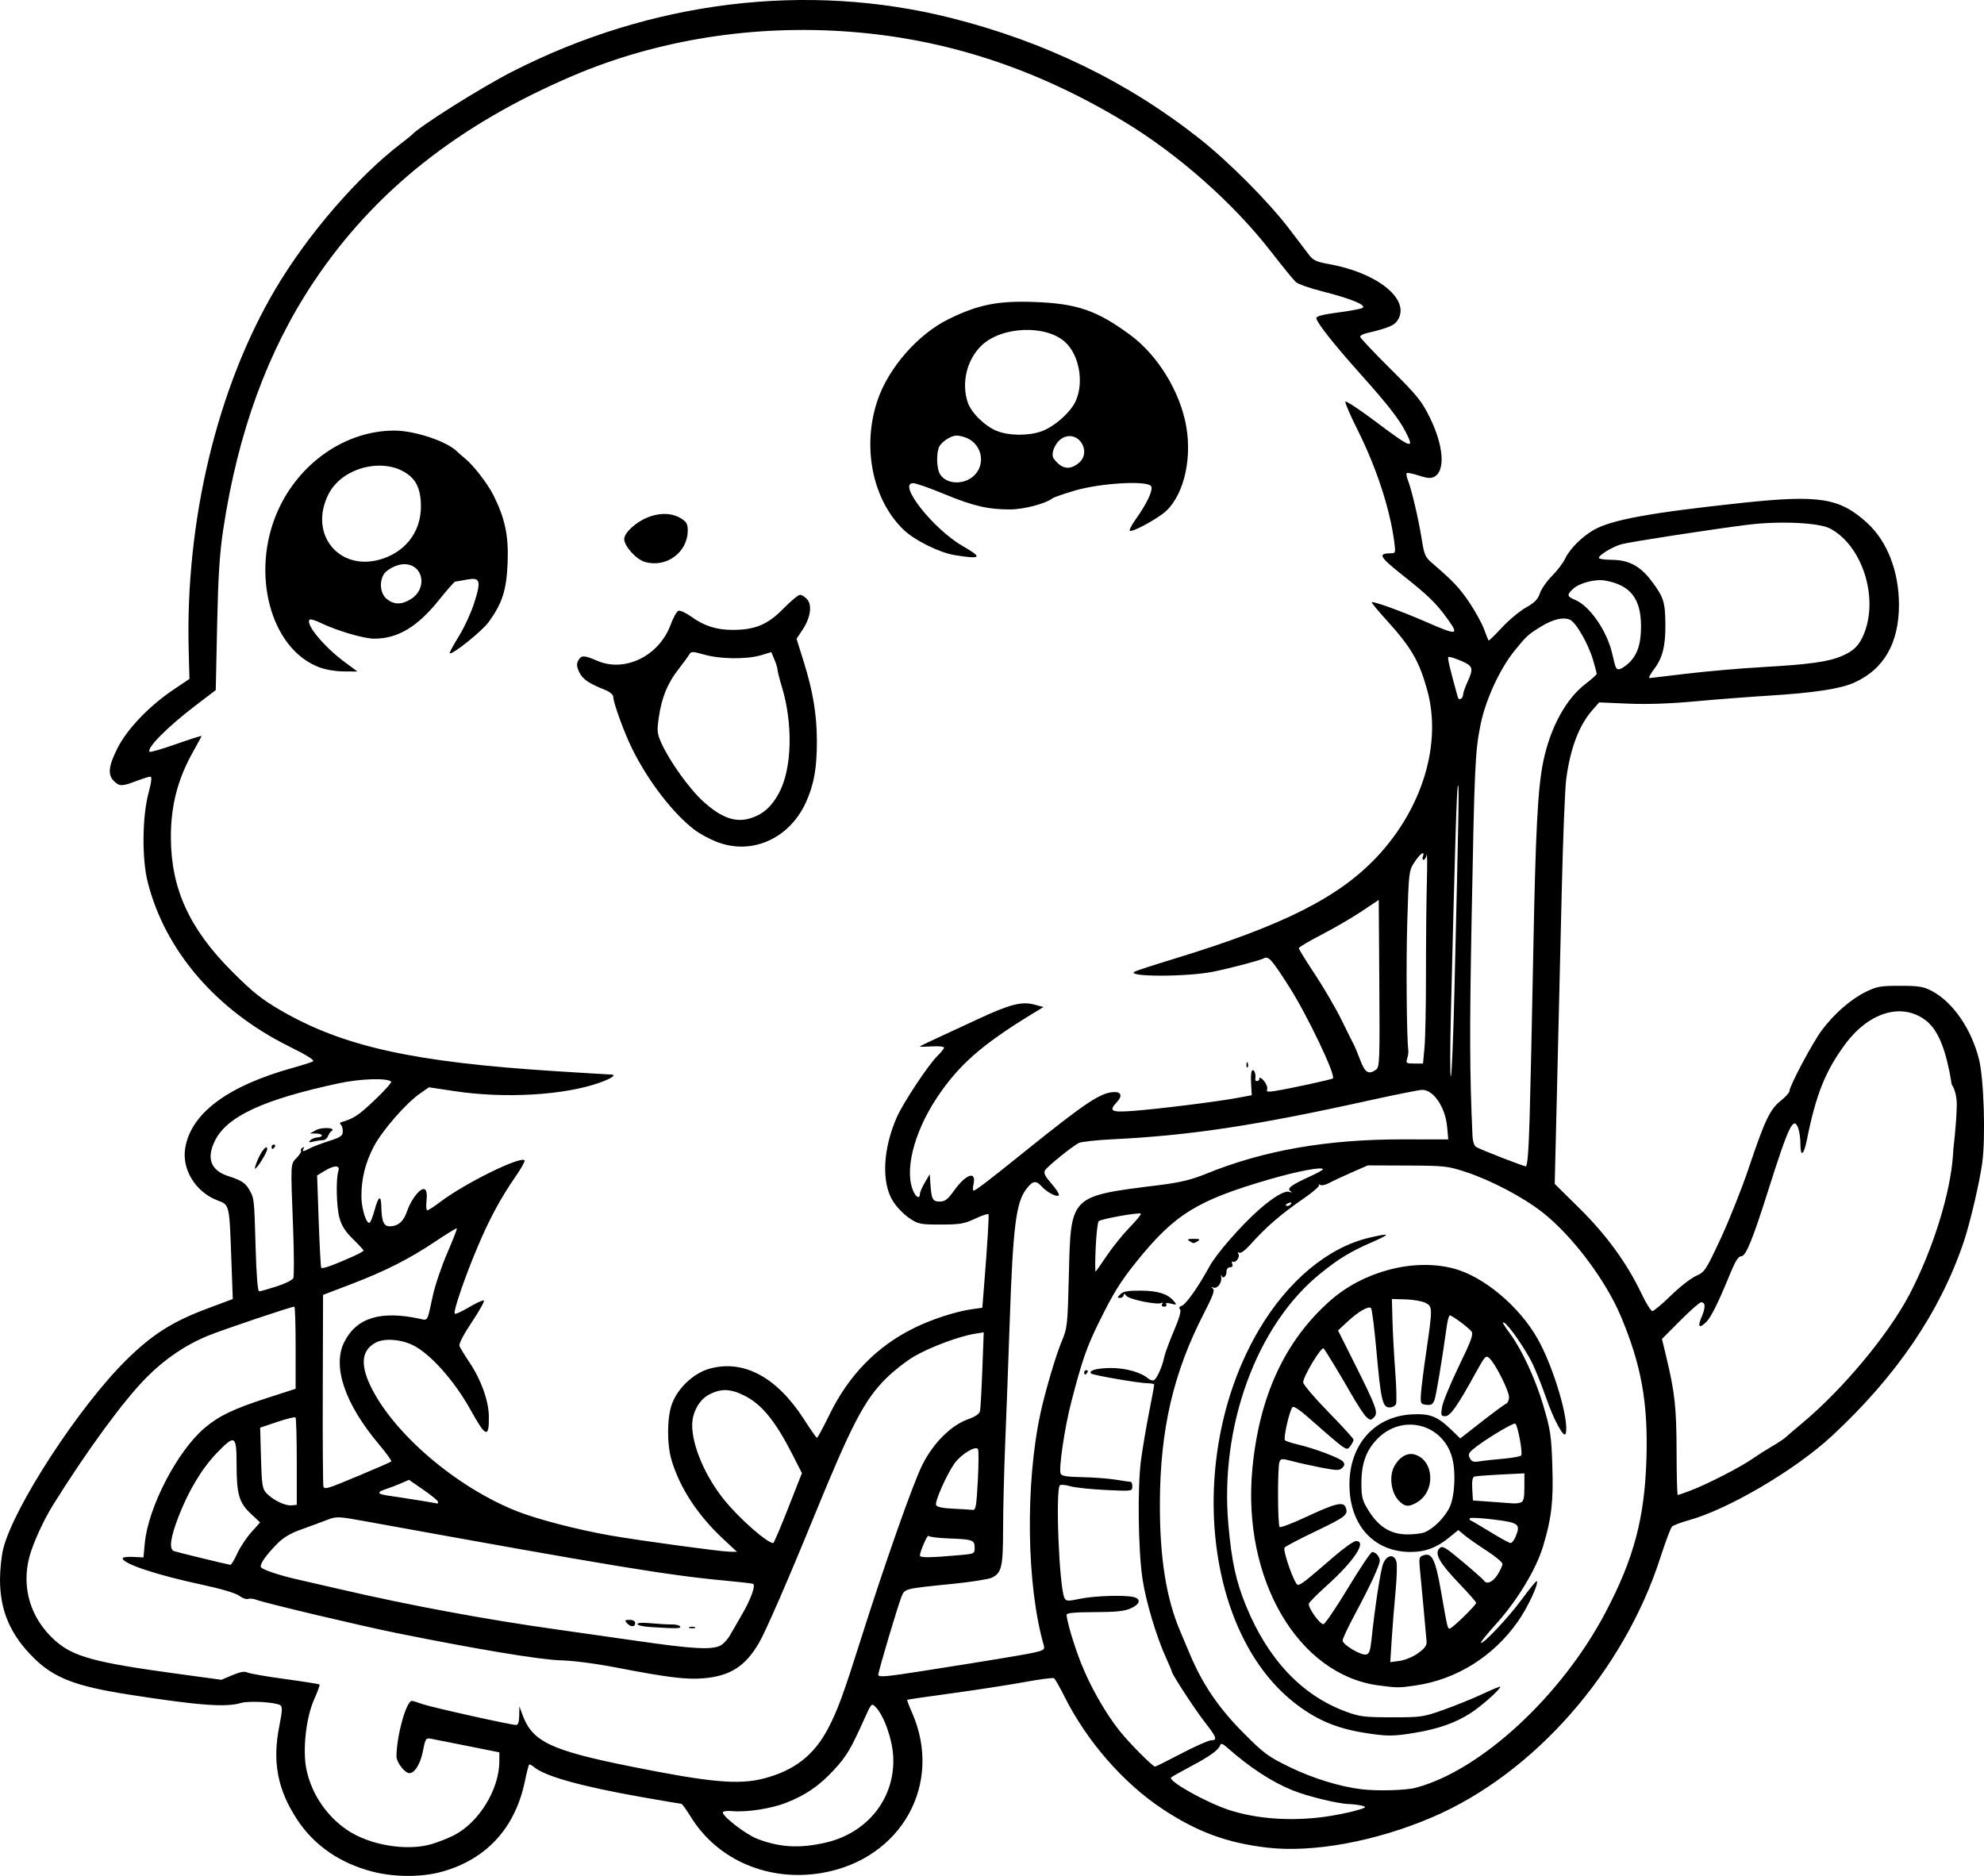 <?xml version="1.0" encoding="UTF-8" standalone="no"?>
<!-- Created with Inkscape (http://www.inkscape.org/) -->

<svg
   width="239.671mm"
   height="226.623mm"
   viewBox="0 0 239.671 226.623"
   version="1.1"
   id="svg1"
   xml:space="preserve"
   xmlns="http://www.w3.org/2000/svg"
   xmlns:svg="http://www.w3.org/2000/svg"><defs
     id="defs1"><clipPath
       clipPathUnits="userSpaceOnUse"
       id="clipPath3"><path
         id="path3"
         style="fill:#ff0000;fill-opacity:1;fill-rule:nonzero;stroke:none;stroke-width:0.265"
         d="M -89.403,17.953 V 231.3 H 127.508 V 17.953 Z M 57.309,146.549 c 0.779,0.017 1.735,0.443 2.742,1.429 1.453,1.422 2.55,3.153 3.545,4.912 0.577,1.139 1.155,2.278 1.724,3.421 2.235,4.488 -2.301,6.745 -4.534,2.256 -0.531,-1.067 -1.074,-2.128 -1.605,-3.196 -0.69,-1.236 -1.451,-2.424 -2.372,-3.504 -2.339,-2.741 -1.492,-5.364 0.5,-5.32 z" /></clipPath><clipPath
       clipPathUnits="userSpaceOnUse"
       id="clipPath13"><path
         id="path14"
         style="fill:#ff0000;fill-opacity:1;fill-rule:nonzero;stroke:none;stroke-width:0.265"
         d="M 84.92,6.468 V 221.747 H 301.984 V 6.468 Z M 147.303,105.999 c 1.813,0.032 2.92,2.212 1.02,4.898 -0.86,1.216 -1.919,2.265 -2.928,3.352 -3.411,3.675 -7.125,0.225 -3.71,-3.447 0.863,-0.928 1.774,-1.818 2.517,-2.849 1.008,-1.398 2.152,-1.971 3.102,-1.954 z m 142.07,64.877 c 1.17,0.019 2.442,1.133 2.849,3.448 0.109,0.617 0.305,1.218 0.556,1.791 2.007,4.594 -2.798,6.589 -4.678,1.941 -0.413,-1.023 -0.771,-2.073 -0.912,-3.173 -0.338,-2.642 0.859,-4.028 2.185,-4.007 z m -10.44,21.226 c 2.358,0.053 3.266,2.914 0.218,5.115 -0.439,0.317 -0.879,0.635 -1.318,0.952 -2.327,1.612 -4.731,3.096 -7.162,4.543 -4.308,2.565 -6.911,-1.774 -2.606,-4.343 2.335,-1.393 4.648,-2.811 6.882,-4.362 0.413,-0.298 0.826,-0.597 1.238,-0.895 1.016,-0.734 1.963,-1.029 2.749,-1.011 z" /></clipPath><clipPath
       clipPathUnits="userSpaceOnUse"
       id="clipPath40"><path
         id="path41"
         style="fill:#ff0000;fill-opacity:1;fill-rule:nonzero;stroke:none;stroke-width:0.265"
         d="M 43.057,-39.498 V 187.125 H 282.728 V -39.498 Z M 273.926,87.761 c 0.888,1.99e-4 1.793,0.629 2.287,1.936 0.24,0.181 0.455,0.438 0.653,0.731 0.052,-0.004 0.104,-0.009 0.156,-0.009 1.262,-1.43e-4 2.484,1.253 2.414,3.758 -0.062,2.208 -0.32,4.403 -0.577,6.595 -0.253,1.781 -0.124,0.912 -0.382,2.606 -0.197,1.294 -0.69,2.176 -1.288,2.718 -0.393,2.176 -1.155,4.269 -1.982,6.313 -0.604,1.417 -0.293,0.726 -0.929,2.076 -1.392,2.957 -3.829,3.062 -4.761,1.523 -0.503,2.475 -2.509,3.069 -3.797,1.846 -1.491,0.85 -2.947,1.762 -4.369,2.723 -1.932,1.353 -3.74,2.87 -5.601,4.318 -1.056,0.864 -2.249,1.52 -3.449,2.155 -0.851,0.456 -1.787,0.682 -2.729,0.855 -4.931,0.904 -5.831,-4.154 -0.887,-4.986 0.429,-0.072 0.865,-0.146 1.256,-0.349 0.939,-0.493 1.878,-0.991 2.7,-1.671 1.952,-1.519 3.848,-3.111 5.882,-4.521 1.911,-1.284 3.872,-2.496 5.896,-3.593 -0.004,-0.48 0.074,-1.012 0.285,-1.604 0.093,-2.239 0.229,-4.478 0.362,-6.714 0.041,-0.713 0.081,-1.426 0.122,-2.138 0.143,-2.503 1.478,-3.682 2.742,-3.61 0.021,0.001 0.04,0.017 0.061,0.019 0.204,-1.107 0.405,-2.215 0.601,-3.324 0.408,-2.314 1.722,-3.351 2.911,-3.29 0.016,7.93e-4 0.03,0.014 0.046,0.015 -0.007,-0.101 -0.012,-0.203 -0.021,-0.304 -0.23,-2.654 1.062,-4.073 2.398,-4.073 z m -1.758,16.091 c -0.012,0.066 -0.024,0.131 -0.037,0.197 -0.515,2.431 -1.118,4.86 -2.023,7.18 0.023,0.01 0.047,0.019 0.07,0.029 0.08,-0.18 0.112,-0.231 0.337,-0.76 0.682,-1.661 1.293,-3.36 1.669,-5.119 0.057,-0.266 0.126,-0.515 0.204,-0.75 -0.087,-0.243 -0.18,-0.482 -0.22,-0.778 z" /></clipPath></defs><g
     id="layer1"
     transform="translate(-43.057,39.498)"><path
       style="fill:#000000"
       d="m 88.036,186.602 c -3.922,-1.017 -7.029,-3.165 -9.078,-6.276 -2.37,-3.599 -3.019,-6.974 -2.166,-11.27 0.378,-1.903 0.4,-2.381 0.12,-2.555 -0.606,-0.375 -3.788,-0.554 -4.749,-0.268 -1.844,0.549 -5.142,0.3 -13.628,-1.029 -6.353,-0.995 -8.94,-1.993 -11.371,-4.384 -2.844,-2.799 -4.107,-5.72 -4.107,-9.497 0,-1.191 0.179,-2.875 0.397,-3.742 1.272,-5.054 9.144,-17.134 14.822,-22.744 3.173,-3.135 5.605,-4.679 9.888,-6.277 l 3.013,-1.125 -0.178,-4.898 c -0.241,-6.608 -0.206,-6.462 -1.687,-7.028 -2.633,-1.006 -4.311,-3.736 -3.881,-6.317 0.698,-4.195 5.107,-7.488 12.948,-9.674 1.164,-0.324 2.281,-0.68 2.483,-0.79 0.244,-0.133 -0.728,-0.744 -2.91,-1.828 -8.791,-4.366 -14.974,-11.57 -17.061,-19.875 -0.698,-2.777 -0.654,-7.827 0.091,-10.649 0.371,-1.405 0.446,-2.05 0.238,-2.05 -0.167,7.4e-5 -0.93,0.238 -1.696,0.529 -1.736,0.66 -2.049,0.66 -2.709,-1.33e-4 -0.766,-0.766 -0.655,-1.793 0.425,-3.953 1.148,-2.294 3.811,-5.087 6.719,-7.047 l 1.984,-1.337 -0.092,-3.423 c -0.423,-15.681 3.453,-31.817 10.501,-43.714 3.879,-6.548 9.895,-13.517 15.124,-17.521 0.655,-0.501 1.25,-0.978 1.323,-1.06 0.928,-1.04 8.37,-5.722 12.186,-7.668 16.744,-8.537 35.516,-10.834 52.901,-6.473 11.38,2.855 21.451,7.752 30.163,14.666 3.549,2.816 8.327,7.633 10.769,10.854 1.048,1.382 2.148,2.828 2.445,3.213 0.419,0.544 0.914,0.765 2.224,0.993 5.798,1.01 9.809,4.125 8.519,6.619 -0.407,0.788 -1.076,1.089 -3.914,1.76 -0.4,0.095 -0.728,0.283 -0.728,0.419 0,0.136 1.643,1.879 3.652,3.874 3.233,3.212 3.779,3.885 4.762,5.876 1.67,3.385 1.905,6.436 0.552,7.16 -0.42,0.225 -0.858,0.192 -1.875,-0.141 -0.73,-0.239 -1.39,-0.372 -1.466,-0.296 -0.076,0.076 -0.008,0.47 0.152,0.875 0.446,1.129 1.289,4.731 1.659,7.084 0.299,1.904 0.424,2.194 1.261,2.91 2.535,2.173 3.33,3.016 4.512,4.782 0.706,1.055 1.497,2.495 1.758,3.199 0.261,0.705 0.507,1.325 0.546,1.378 0.039,0.053 0.757,-0.645 1.596,-1.55 0.838,-0.906 2.148,-1.998 2.909,-2.428 1.064,-0.601 1.458,-1.002 1.699,-1.732 0.172,-0.523 0.826,-1.463 1.453,-2.089 0.627,-0.627 1.341,-1.564 1.587,-2.083 0.56,-1.181 1.969,-2.605 3.417,-3.453 2.123,-1.244 6.831,-2.108 17.952,-3.295 9.366,-0.999 11.81,-0.607 15.131,2.428 2.42,2.212 3.833,5.854 3.833,9.88 0,4.642 -1.836,7.825 -5.432,9.416 -1.675,0.741 -4.807,1.219 -10.179,1.554 -2.547,0.159 -6.654,0.476 -9.128,0.706 -2.929,0.272 -5.715,0.365 -7.987,0.267 l -3.489,-0.151 -0.811,0.923 c -1.623,1.848 -2.672,4.608 -3.17,8.336 -0.148,1.105 -0.39,7.177 -0.539,13.494 -0.149,6.317 -0.401,16.87 -0.56,23.451 l -0.289,11.966 3.021,2.983 c 3.25,3.209 5.737,6.639 7.486,10.325 0.535,1.128 1.116,2.051 1.291,2.051 0.175,0 1.182,-0.844 2.238,-1.875 1.056,-1.031 2.418,-2.096 3.027,-2.365 1.062,-0.47 1.183,-0.654 2.995,-4.541 1.039,-2.228 2.568,-6.075 3.398,-8.549 1.919,-5.718 2.555,-7.051 3.855,-8.081 0.574,-0.455 1.044,-0.979 1.044,-1.165 0,-0.595 2.757,-5.785 3.882,-7.306 1.47,-1.989 3.509,-3.776 5.328,-4.669 1.344,-0.66 1.791,-0.74 4.152,-0.74 2.269,0 2.815,0.089 3.836,0.625 2.538,1.333 4.783,4.584 5.7,8.252 0.59,2.36 0.812,9.4 0.394,12.504 -0.314,2.333 -1.491,7.357 -2.244,9.575 -2.877,8.477 -8.12,16.194 -15.917,23.425 -4.419,4.099 -12.502,8.857 -17.301,10.185 -0.946,0.262 -1.852,0.605 -2.014,0.763 -0.162,0.158 -0.793,1.835 -1.402,3.727 -4.44,13.779 -15.249,26.098 -27.527,31.372 -6.845,2.94 -14.487,4.343 -20.045,3.679 -4.842,-0.578 -8.446,-1.916 -12.615,-4.684 -4.695,-3.117 -9.092,-8.155 -11.763,-13.48 -0.597,-1.19 -1.186,-2.225 -1.309,-2.301 -0.123,-0.076 -1.763,0.142 -3.645,0.486 -1.882,0.343 -5.802,0.948 -8.713,1.344 -2.91,0.396 -5.326,0.749 -5.369,0.784 -0.043,0.035 0.212,0.719 0.566,1.52 3.812,8.618 -1.259,17.713 -10.808,19.384 -6.446,1.128 -12.662,-1.511 -15.894,-6.748 -0.54,-0.875 -1.057,-1.591 -1.15,-1.591 -0.092,0 -2.189,-0.356 -4.659,-0.791 -7.42,-1.306 -11.831,-2.534 -13.158,-3.662 -0.256,-0.217 -0.516,-0.343 -0.579,-0.28 -0.063,0.063 -0.296,0.984 -0.518,2.048 -1.173,5.624 -4.648,9.401 -10.021,10.89 -2.455,0.68 -5.729,0.674 -8.393,-0.017 z m 7.162,-3.322 c 0.79,-0.235 1.991,-0.707 2.668,-1.05 3.044,-1.541 5.512,-5.558 5.514,-8.975 l 7.8e-4,-1.058 -3.77,-0.755 c -2.073,-0.415 -4.079,-0.813 -4.458,-0.884 -0.656,-0.123 -0.704,-0.052 -1.009,1.499 -0.3,1.527 -0.989,2.654 -1.622,2.654 -0.567,0 -1.575,-1.309 -1.57,-2.038 0.018,-2.494 1.185,-6.693 1.86,-6.693 0.101,0 0.682,0.175 1.289,0.39 1.109,0.391 10.668,2.521 11.316,2.521 0.227,0 0.352,-0.385 0.364,-1.124 l 0.019,-1.124 0.368,1.004 c 1.195,3.257 3.389,4.306 13.088,6.256 9.558,1.922 13.007,2.237 16.018,1.464 3.742,-0.961 6.137,-2.825 7.847,-6.109 1.123,-2.156 1.843,-4.121 3.917,-10.684 2.877,-9.106 6.33,-18.906 7.436,-21.105 1.334,-2.65 3.451,-4.765 5.514,-5.507 0.929,-0.334 1.388,-0.656 1.462,-1.027 0.059,-0.297 0.184,-2.551 0.276,-5.009 l 0.167,-4.469 -1.111,0.178 c -1.888,0.302 -5.484,1.653 -7.343,2.759 -0.975,0.58 -2.488,1.771 -3.364,2.648 -2.63,2.633 -4.141,5.545 -8.814,16.979 -3.059,7.487 -5.727,13.605 -6.527,14.97 -1.663,2.838 -3.487,3.992 -6.737,4.265 -2.031,0.17 -4.37,-0.12 -10.462,-1.299 -2.507,-0.485 -5.258,-0.843 -6.747,-0.877 -2.433,-0.056 -10.327,-1.371 -19.976,-3.328 -4.336,-0.879 -15.719,-3.581 -16.767,-3.979 -0.36,-0.137 -0.819,-0.186 -1.02,-0.109 -0.201,0.077 -0.687,-0.097 -1.079,-0.386 -0.43,-0.317 -2.184,-0.841 -4.417,-1.318 -5.54,-1.184 -9.657,-2.55 -9.657,-3.205 0,-0.128 0.566,-0.205 1.257,-0.169 l 1.257,0.064 0.161,-1.72 c 0.409,-4.362 3.955,-11.172 7.267,-13.956 1.703,-1.432 3.484,-2.284 7.45,-3.566 l 3.502,-1.131 0.004,-4.961 c 0.002,-2.729 -0.07,-4.961 -0.16,-4.961 -0.388,0 -8.609,2.768 -10.419,3.508 -2.729,1.116 -5.211,2.799 -7.434,5.04 -2.764,2.786 -7.143,8.76 -11.287,15.397 -1.156,1.852 -2.424,4.632 -2.862,6.279 -0.992,3.726 0.141,7.449 3.068,10.08 2.196,1.975 4.754,2.675 14.755,4.039 l 5.368,0.732 1.337,-0.565 c 0.908,-0.383 1.478,-0.488 1.776,-0.326 0.242,0.131 2.28,0.488 4.531,0.794 2.25,0.305 4.143,0.607 4.206,0.669 0.063,0.063 -0.222,0.861 -0.633,1.773 -0.991,2.2 -1.429,6.134 -0.945,8.478 0.605,2.931 2.411,5.621 4.916,7.323 2.704,1.837 7.22,2.591 10.211,1.704 z m 47.475,-0.147 c 5.196,-1.148 8.577,-5.438 8.28,-10.506 -0.123,-2.107 -1.144,-4.936 -2.14,-5.931 -0.457,-0.457 -0.506,-0.407 -1.28,1.322 -1.7,3.795 -2.193,4.629 -3.707,6.272 -1.791,1.943 -3.419,3.065 -5.808,4.001 -1.81,0.709 -4.708,1.157 -6.518,1.006 -0.622,-0.052 -1.13,0.017 -1.13,0.152 0,0.53 2.854,2.708 4.22,3.219 2.704,1.013 5.002,1.145 8.083,0.464 z m 60.372,-3.145 c 1.138,-0.153 2.784,-0.475 3.657,-0.715 1.372,-0.377 1.498,-0.461 0.926,-0.621 -0.364,-0.101 -1.1,-0.196 -1.637,-0.211 -1.325,-0.036 -4.977,-0.928 -6.796,-1.661 -2.481,-0.999 -5.151,-2.741 -7.831,-5.109 -0.624,-0.552 -0.814,-0.614 -0.926,-0.305 -0.209,0.578 -1.243,1.315 -3.593,2.56 -1.157,0.613 -2.198,1.2 -2.313,1.304 -0.447,0.403 4.272,3.048 7.027,3.938 3.336,1.078 7.41,1.368 11.486,0.819 z m 11.065,-3.521 c 7.863,-2.102 17.577,-11.083 22.888,-21.16 3.452,-6.549 4.749,-11.447 4.956,-18.713 0.19,-6.671 -0.627,-11.193 -3.082,-17.047 -1.837,-4.382 -5.857,-9.729 -9.435,-12.55 -2.366,-1.865 -6.254,-3.912 -9.375,-4.935 -2.11,-0.691 -2.543,-0.738 -7.011,-0.755 l -4.763,-0.018 -1.984,0.87 c -1.091,0.478 -2.312,1.051 -2.713,1.272 -0.4,0.221 -0.877,0.317 -1.058,0.212 -0.182,-0.104 -0.244,-0.094 -0.138,0.022 0.106,0.117 -0.691,0.821 -1.77,1.564 -2.844,1.959 -4.628,3.501 -6.567,5.674 -0.57,0.639 -1.128,1.043 -1.298,0.939 -0.185,-0.114 -0.223,-0.064 -0.101,0.134 0.228,0.37 -0.329,1.15 -0.67,0.939 -0.127,-0.079 -0.161,0.042 -0.074,0.268 0.102,0.266 0.008,0.411 -0.268,0.411 -0.244,0 -0.425,0.218 -0.425,0.514 0,0.609 -0.44,0.96 -0.603,0.482 -0.063,-0.184 -0.08,-0.112 -0.037,0.16 0.109,0.697 -0.434,1.463 -0.928,1.307 -0.308,-0.097 -0.329,-0.068 -0.079,0.112 0.259,0.186 0.007,0.883 -1.085,3.002 -3.684,7.146 -5.28,14.012 -5.316,22.867 -0.027,6.641 0.766,11.616 2.49,15.61 0.126,0.291 0.643,1.516 1.15,2.723 1.523,3.626 3.472,6.486 6.472,9.496 2.503,2.512 2.965,2.85 5.689,4.169 2.686,1.3 5.94,2.3 8.521,2.617 1.929,0.237 5.402,0.141 6.615,-0.183 z m -6.35,-6.65 c -3.415,-0.554 -5.901,-1.651 -8.525,-3.759 -10.874,-8.741 -12.818,-30.122 -4.086,-44.925 3.471,-5.884 8.316,-9.928 13.303,-11.103 2.57,-0.606 2.681,-0.486 0.449,0.489 -2.74,1.196 -4.079,2.007 -6.359,3.851 -7.681,6.212 -12.156,18.441 -11.094,30.317 0.4,4.477 0.919,6.857 2.145,9.843 2.649,6.453 6.728,10.774 12.019,12.733 1.703,0.63 2.242,0.698 5.588,0.7 3.581,0.002 3.792,-0.029 6.35,-0.944 1.455,-0.52 3.569,-1.381 4.696,-1.912 1.128,-0.531 2.051,-0.909 2.051,-0.84 0,0.326 -2.29,2.36 -3.602,3.199 -1.852,1.185 -3.856,1.892 -6.717,2.37 -2.646,0.442 -3.395,0.44 -6.218,-0.018 z m 1.852,-5.701 c -9.746,-1.282 -16.505,-12.842 -15.271,-26.118 0.816,-8.779 3.904,-15.482 9.37,-20.335 4.031,-3.579 10.09,-5.175 14.908,-3.927 3.612,0.936 7.905,4.509 10.159,8.452 1.948,3.41 3.907,10.03 3.409,11.523 -0.194,0.581 -1.445,-1.705 -2.32,-4.241 -0.477,-1.38 -1.217,-3.252 -1.646,-4.159 -0.783,-1.658 -2.803,-4.608 -3.413,-4.985 -0.382,-0.236 -0.194,0.124 0.699,1.335 1.396,1.894 3.059,5.492 3.973,8.599 0.883,2.998 0.986,3.682 1.102,7.317 0.139,4.348 -0.086,6.3 -1.126,9.751 -0.828,2.749 -3.117,6.536 -5.64,9.33 -1.087,1.204 -1.926,2.239 -1.865,2.299 0.237,0.237 3.31,-3.02 4.932,-5.229 0.941,-1.281 1.76,-2.279 1.821,-2.218 0.271,0.271 -1.097,3.194 -2.286,4.887 -2.968,4.226 -7.428,7.01 -12.38,7.726 -1.986,0.287 -2.182,0.287 -4.425,-0.008 z m 4.74,-3.891 c 0.799,-0.566 1.07,-0.933 1.038,-1.408 -0.023,-0.353 -0.182,-2.131 -0.353,-3.95 -0.171,-1.819 -0.374,-3.98 -0.451,-4.801 -0.13,-1.385 -0.096,-1.508 0.469,-1.687 0.994,-0.315 1.413,0.552 2.064,4.274 0.805,4.597 0.805,4.596 1.067,4.596 0.281,0 3.2,-2.844 3.197,-3.114 -0.001,-0.106 -0.936,-1.167 -2.077,-2.358 -2.366,-2.468 -2.993,-3.591 -2.361,-4.224 0.359,-0.359 0.657,-0.186 2.812,1.621 1.326,1.112 2.48,2.134 2.564,2.271 0.319,0.515 1.069,0.192 1.643,-0.708 0.327,-0.513 0.595,-1.098 0.595,-1.299 0,-0.201 -0.863,-0.923 -1.918,-1.604 -1.055,-0.681 -2.255,-1.521 -2.667,-1.865 l -0.749,-0.627 -1.104,0.899 c -1.517,1.236 -2.882,1.748 -4.661,1.748 -4.207,0 -7.095,-2.917 -7.366,-7.443 -0.31,-5.167 2.765,-8.925 7.511,-9.179 2.19,-0.117 3.08,0.229 4.767,1.855 l 1.09,1.05 2.602,-2.034 c 1.431,-1.119 2.757,-2.093 2.945,-2.166 0.189,-0.072 0.343,-0.429 0.343,-0.792 0,-0.756 -1.662,-4.056 -2.361,-4.689 -0.437,-0.396 -0.54,-0.288 -1.632,1.696 -2.243,4.075 -3.098,5.298 -3.706,5.298 -0.52,0 -0.554,-0.096 -0.393,-1.102 0.097,-0.606 1.009,-2.822 2.026,-4.925 1.554,-3.211 1.795,-3.888 1.511,-4.234 -0.409,-0.497 -2.326,-1.91 -2.591,-1.91 -0.104,0 -0.26,0.506 -0.348,1.124 -0.653,4.619 -1.311,8.563 -1.518,9.109 -0.193,0.508 -0.405,0.631 -0.974,0.566 -0.685,-0.079 -0.724,-0.153 -0.66,-1.274 0.037,-0.655 0.329,-2.977 0.648,-5.159 0.778,-5.316 0.775,-5.461 -0.134,-5.901 -0.408,-0.197 -1.479,-0.379 -2.381,-0.404 l -1.64,-0.045 0.073,2.646 c 0.04,1.455 0.191,4.21 0.334,6.122 0.143,1.912 0.187,3.668 0.097,3.903 -0.09,0.235 -0.444,0.427 -0.787,0.427 -0.848,0 -1.046,-0.857 -1.587,-6.879 -0.242,-2.692 -0.531,-4.994 -0.644,-5.116 -0.286,-0.31 -1.517,0.397 -2.856,1.64 l -1.136,1.055 2.031,4.055 c 2.623,5.238 2.86,5.896 2.313,6.443 -0.377,0.377 -0.461,0.373 -0.92,-0.042 -0.278,-0.251 -1.12,-1.537 -1.872,-2.857 -1.207,-2.119 -3.019,-5.106 -3.289,-5.423 -0.252,-0.296 -2.472,3.379 -2.472,4.092 0,0.261 1.369,1.874 3.043,3.584 1.673,1.71 3.043,3.215 3.043,3.345 0,0.13 -0.164,0.461 -0.365,0.735 -0.337,0.461 -0.413,0.467 -0.992,0.086 -0.345,-0.227 -1.799,-1.46 -3.232,-2.739 -1.945,-1.737 -2.66,-2.236 -2.825,-1.969 -0.4,0.646 -1.084,3.772 -0.868,3.965 0.116,0.104 0.807,0.328 1.534,0.498 2.027,0.475 5.114,1.638 5.463,2.058 0.243,0.293 0.226,0.462 -0.076,0.764 -0.341,0.341 -0.643,0.339 -2.491,-0.015 -1.157,-0.222 -2.735,-0.572 -3.508,-0.778 -1.28,-0.342 -1.421,-0.336 -1.587,0.068 -0.243,0.591 -0.227,7.631 0.018,7.876 0.106,0.106 1.634,-0.481 3.396,-1.305 3.33,-1.557 4.306,-1.787 4.577,-1.079 0.345,0.898 0.042,1.143 -3.533,2.856 -2.032,0.973 -3.761,1.879 -3.844,2.013 -0.241,0.389 1.221,4.503 1.599,4.503 0.371,0 0.954,-0.455 4.317,-3.371 1.218,-1.056 2.438,-1.92 2.712,-1.92 1.37,0 -0.207,2.398 -3.557,5.408 -1.098,0.987 -2.057,1.951 -2.131,2.143 -0.164,0.428 1.299,2.506 1.755,2.494 0.181,-0.005 1.515,-1.969 2.965,-4.366 1.45,-2.396 2.765,-4.357 2.924,-4.357 0.422,0 0.924,0.573 0.916,1.045 -0.01,0.564 -1.157,3.044 -2.969,6.42 -0.837,1.559 -1.521,3.012 -1.521,3.23 0,0.497 2.206,1.813 2.837,1.692 0.364,-0.07 0.508,-0.447 0.638,-1.674 0.441,-4.177 1.114,-8.548 1.434,-9.324 0.444,-1.074 1.349,-1.184 1.598,-0.194 0.092,0.366 0.039,2.003 -0.117,3.638 -0.156,1.635 -0.362,4.21 -0.458,5.723 l -0.174,2.751 1.134,-0.152 c 0.623,-0.084 1.62,-0.497 2.214,-0.918 z M 226.14,146.156 c 0.633,-1.528 0.409,-1.707 -2.608,-2.081 -1.509,-0.187 -2.817,-0.26 -2.908,-0.162 -0.09,0.098 -0.045,0.222 0.101,0.275 0.146,0.053 1.217,0.682 2.381,1.397 1.164,0.715 2.251,1.31 2.415,1.322 0.164,0.012 0.443,-0.326 0.619,-0.751 z m -11.018,-0.532 c 1.076,-0.409 2.471,-1.804 3.062,-3.061 0.619,-1.317 0.762,-4.279 0.288,-5.984 -1.132,-4.074 -5.971,-5.314 -8.978,-2.3 -1.359,1.362 -1.952,2.937 -1.975,5.242 -0.016,1.69 0.085,2.161 0.681,3.175 1.304,2.217 2.777,3.171 4.901,3.173 0.755,9e-4 1.664,-0.109 2.021,-0.245 z m -3.129,-3.879 c -0.863,-0.931 -1.132,-2.791 -0.574,-3.961 0.553,-1.159 1.558,-1.812 2.447,-1.589 2.438,0.612 2.679,4.437 0.366,5.803 -1.014,0.599 -1.499,0.544 -2.239,-0.254 z m 14.795,0.262 c 0.321,-0.123 0.419,-0.552 0.419,-1.837 v -1.677 l -2.844,0.139 c -1.564,0.077 -2.999,0.188 -3.189,0.247 -0.24,0.075 -0.32,0.53 -0.265,1.499 l 0.08,1.392 2.117,0.15 c 1.164,0.082 2.375,0.172 2.69,0.198 0.316,0.027 0.762,-0.024 0.992,-0.112 z m -2.157,-5.28 c 1.13,-0.098 2.116,-0.279 2.192,-0.402 0.201,-0.325 -0.42,-3.658 -0.716,-3.84 -0.249,-0.154 -4.046,2.162 -5.174,3.155 -0.47,0.413 -0.53,0.617 -0.308,1.033 0.216,0.403 0.463,0.486 1.114,0.375 0.46,-0.079 1.762,-0.223 2.891,-0.321 z m -38.853,35.603 c 1.674,-0.873 3.287,-1.587 3.583,-1.587 0.801,0 0.673,-0.37 -0.756,-2.188 -1.18,-1.502 -3.997,-5.824 -3.997,-6.133 0,-0.071 -0.29,-0.764 -0.645,-1.54 -1.221,-2.669 -2.506,-6.974 -2.905,-9.732 -0.512,-3.54 -0.598,-11.033 -0.165,-14.273 0.185,-1.382 0.62,-3.956 0.967,-5.719 0.347,-1.763 0.631,-3.281 0.631,-3.373 0,-0.092 -0.327,-0.169 -0.728,-0.17 -1.01,-0.002 -6.687,-0.975 -6.894,-1.182 -0.366,-0.366 0.697,-0.661 2.39,-0.665 1.783,-0.004 3.615,0.508 4.487,1.254 0.245,0.21 0.57,0.305 0.721,0.212 0.363,-0.224 1,-1.653 1.216,-2.73 0.096,-0.475 0.627,-1.923 1.18,-3.218 0.662,-1.549 0.917,-2.444 0.745,-2.616 -0.172,-0.172 -0.094,-0.32 0.228,-0.433 0.5,-0.175 2.041,-2.37 3.315,-4.72 0.843,-1.556 3.879,-5.03 6.059,-6.935 1.685,-1.472 3.048,-2.272 3.576,-2.099 0.379,0.124 0.414,0.1 0.139,-0.096 -0.443,-0.316 0.117,-0.728 2.416,-1.779 0.837,-0.382 1.521,-0.763 1.521,-0.845 0,-0.354 -3.049,0.22 -6.482,1.219 -8.749,2.548 -11.42,4.207 -16.07,9.978 -1.9,2.358 -2.798,3.815 -4.555,7.393 -1.449,2.95 -2.007,4.571 -3.318,9.644 -0.771,2.982 -1.496,7.902 -1.256,8.526 0.111,0.289 0.739,0.392 2.597,0.427 1.348,0.025 3.175,0.163 4.06,0.307 0.885,0.144 1.699,0.262 1.808,0.263 0.109,0.001 0.198,0.257 0.198,0.57 0,0.558 -0.054,0.565 -3.241,0.411 -1.783,-0.086 -3.689,-0.288 -4.237,-0.449 -0.548,-0.161 -1.113,-0.22 -1.257,-0.131 -0.584,0.361 -0.101,12.439 0.546,13.648 0.2,0.374 0.409,0.382 1.892,0.072 1.726,-0.362 5.454,-0.473 6.496,-0.194 0.898,0.241 0.716,0.865 -0.397,1.361 -0.756,0.337 -1.797,0.444 -4.365,0.45 -2.394,0.005 -3.373,0.097 -3.373,0.316 -3.9e-4,0.699 0.872,3.635 1.727,5.813 1.095,2.789 2.916,6 4.63,8.166 1.183,1.494 4.032,4.366 4.332,4.366 0.075,0 1.507,-0.714 3.181,-1.587 z m -11.753,-46.037 c 0,-0.146 0.126,-0.265 0.28,-0.265 0.154,0 0.207,0.119 0.117,0.265 -0.09,0.146 -0.216,0.265 -0.28,0.265 -0.064,0 -0.117,-0.119 -0.117,-0.265 z m 9.418,-8.243 c 0.106,-0.171 0.074,-0.234 -0.073,-0.144 -0.453,0.28 -3.902,-0.415 -4.243,-0.855 -0.215,-0.277 -0.325,-0.306 -0.331,-0.085 -0.005,0.182 -0.196,0.331 -0.424,0.331 -0.366,0 -0.363,-0.053 0.029,-0.445 0.343,-0.343 0.913,-0.442 2.477,-0.432 2.085,0.013 3.269,0.397 4.014,1.301 0.346,0.42 0.316,0.443 -0.372,0.271 -0.494,-0.123 -0.692,-0.093 -0.58,0.088 0.093,0.151 -0.023,0.275 -0.258,0.275 -0.256,0 -0.352,-0.123 -0.239,-0.305 z m 3.282,-7.632 c -0.298,-0.192 -0.165,-0.256 0.529,-0.256 0.694,0 0.827,0.064 0.529,0.256 -0.218,0.141 -0.456,0.256 -0.529,0.256 -0.073,0 -0.311,-0.115 -0.529,-0.256 z m -32.411,51.982 c 8.101,-1.267 12.595,-2.012 13.715,-2.272 1.126,-0.261 1.26,-0.364 1.117,-0.86 -2.083,-7.221 -2.253,-19.503 -0.389,-28.08 0.576,-2.649 1.862,-6.999 2.554,-8.639 0.682,-1.617 0.715,-1.915 0.867,-8.034 0.24,-9.657 0.072,-9.49 10.879,-10.84 2.569,-0.321 3.885,-0.638 5.689,-1.37 6.978,-2.834 14.581,-4.166 23.744,-4.16 l 5.522,0.004 -0.136,-1.495 c -0.216,-2.379 -1.632,-4.491 -3.011,-4.491 -0.343,0 -3.273,0.585 -6.51,1.301 -13.694,3.027 -21.503,4.207 -30.889,4.669 -1.965,0.097 -3.805,0.299 -4.09,0.449 -0.871,0.459 -3.834,2.864 -4.088,3.317 -0.178,0.319 0.022,0.722 0.79,1.595 0.566,0.643 0.964,1.273 0.886,1.4 -0.182,0.295 -1.417,-0.338 -2.073,-1.063 -0.695,-0.768 -1.079,-0.7 -1.864,0.329 -1.232,1.616 -1.602,4.57 -1.991,15.916 -0.16,4.657 -0.405,11.265 -0.545,14.684 -0.14,3.42 -0.257,8.123 -0.259,10.451 -0.005,4.585 -0.174,5.317 -1.364,5.888 -0.38,0.182 -2.46,0.511 -4.622,0.73 -5.992,0.608 -5.876,0.579 -6.278,1.543 -0.425,1.019 -2.813,9.044 -2.813,9.455 0,0.315 0.893,0.241 5.159,-0.426 z m -24.227,-3.104 c 0.354,-0.18 0.89,-0.768 1.191,-1.307 0.301,-0.539 0.885,-1.551 1.299,-2.249 1.164,-1.964 1.828,-3.778 1.43,-3.905 -0.182,-0.058 -1.759,-0.238 -3.505,-0.399 -6.672,-0.617 -13.862,-1.803 -42.952,-7.088 -3.739,-0.679 -3.812,-0.682 -5.027,-0.213 -0.678,0.262 -2.066,0.774 -3.085,1.137 -1.308,0.467 -2.167,0.982 -2.924,1.755 -1.255,1.28 -1.97,2.271 -1.97,2.729 0,0.311 2.181,1.055 4.763,1.626 0.655,0.145 2.798,0.637 4.762,1.094 8.402,1.954 17.723,3.685 26.326,4.887 2.619,0.366 6.787,0.96 9.26,1.32 7.076,1.029 9.349,1.162 10.434,0.612 z m -8.515,-2.242 c -0.837,-0.052 -1.521,-0.212 -1.521,-0.354 0,-0.158 0.643,-0.196 1.654,-0.098 0.91,0.088 2.034,0.152 2.499,0.141 0.465,-0.011 0.918,0.099 1.008,0.244 0.162,0.262 -0.385,0.272 -3.639,0.068 z m 4.763,0.02 c 0.182,-0.073 0.48,-0.073 0.661,0 0.182,0.073 0.033,0.133 -0.331,0.133 -0.364,0 -0.513,-0.06 -0.331,-0.133 z m -7.551,-0.496 c -0.289,-0.327 -0.238,-0.387 0.331,-0.387 0.421,0 0.672,0.148 0.672,0.397 0,0.502 -0.556,0.496 -1.003,-0.01 z m -47.077,-8.39 c 0.353,-0.764 1.122,-1.924 1.707,-2.578 l 1.065,-1.189 -1.131,-1.06 c -1.421,-1.332 -1.711,-2.352 -1.713,-6.021 -0.002,-3.462 -0.198,-3.572 -2.372,-1.323 -1.801,1.863 -3.431,4.571 -4.648,7.722 -0.978,2.533 -1.158,3.911 -0.542,4.147 0.307,0.118 6.186,1.55 6.814,1.66 0.098,0.017 0.468,-0.594 0.822,-1.358 z m 87.304,0.183 c 1.75,-0.156 1.786,-0.174 1.786,-0.914 0,-0.918 -0.218,-0.994 -3.175,-1.104 -1.237,-0.046 -2.323,-0.185 -2.413,-0.309 -0.121,-0.166 -1.026,1.923 -1.026,2.369 0,0.291 1.194,0.28 4.829,-0.043 z M 130.462,146.459 c -3.113,-2.897 -5.28,-6.198 -6.28,-9.566 -0.571,-1.922 -0.554,-5.09 0.035,-6.749 0.675,-1.901 2.584,-3.723 4.478,-4.273 4.112,-1.195 8.177,0.954 11.465,6.063 0.8,1.244 1.515,2.267 1.587,2.275 0.073,0.007 0.757,-1.265 1.521,-2.827 2.33,-4.766 5.703,-8.221 10.19,-10.438 2.132,-1.054 5.04,-2.002 6.985,-2.278 l 1.281,-0.182 0.19,-2.379 c 0.423,-5.283 0.636,-8.739 0.551,-8.911 -0.05,-0.1 -0.772,0.138 -1.606,0.529 -1.329,0.623 -1.844,0.711 -4.162,0.711 -2.505,0 -2.709,-0.042 -3.828,-0.798 -0.65,-0.439 -1.529,-1.359 -1.953,-2.045 -1.401,-2.265 -1.206,-6.309 0.489,-10.144 0.761,-1.723 3.849,-6.382 4.89,-7.38 0.439,-0.421 0.799,-0.873 0.799,-1.005 0,-0.132 -0.655,-0.199 -1.456,-0.149 -0.801,0.05 -1.455,0.057 -1.455,0.016 2e-4,-0.041 0.804,-0.441 1.786,-0.888 0.982,-0.448 3.274,-1.51 5.093,-2.362 3.95,-1.849 5.41,-2.23 6.951,-1.815 l 1.093,0.294 -1.442,0.881 c -6.034,3.686 -8.829,6.152 -11.442,10.095 -2.824,4.262 -3.97,8.972 -2.772,11.398 0.332,0.672 0.734,0.789 0.734,0.214 0,-0.21 0.268,-0.835 0.595,-1.389 l 0.595,-1.007 0.07,1.058 c 0.132,1.98 0.266,2.249 1.126,2.249 0.644,0 0.964,-0.244 1.744,-1.329 1.448,-2.016 2.711,-2.426 2.346,-0.762 -0.093,0.423 -0.092,0.769 0.002,0.769 0.246,0 1.596,-1.029 6.089,-4.642 7.621,-6.129 9.34,-7.264 10.998,-7.264 0.759,0 0.881,0.516 0.275,1.161 -1.074,1.143 -0.786,1.313 1.891,1.118 2.928,-0.213 10.229,-1.123 12.634,-1.574 l 1.72,-0.323 -0.081,-1.514 c -0.05,-0.938 0.025,-1.514 0.198,-1.514 0.247,0 0.401,0.556 0.311,1.124 -0.017,0.109 0.088,0.198 0.233,0.198 0.146,0 0.269,-0.149 0.273,-0.331 0.005,-0.182 0.248,-0.043 0.541,0.308 0.293,0.351 0.467,0.808 0.387,1.016 -0.117,0.306 0.068,0.343 0.981,0.197 1.806,-0.289 6.829,-1.381 6.962,-1.514 0.372,-0.372 -3.092,-7.634 -5.273,-11.055 -2.085,-3.27 -2.5,-3.745 -3.03,-3.465 -0.498,0.264 -3.918,1.169 -6.132,1.624 -3.151,0.647 -10.696,0.644 -9.517,-0.004 0.214,-0.118 2.413,-0.832 4.887,-1.587 13.067,-3.991 19.821,-7.397 24.417,-12.313 5.485,-5.868 7.825,-13.653 6.043,-20.103 -0.973,-3.521 -1.928,-5.164 -4.911,-8.448 -1.037,-1.142 -1.842,-2.119 -1.79,-2.171 0.161,-0.161 3.602,1.085 6.572,2.38 3.808,1.66 4.016,1.629 2.563,-0.387 -1.354,-1.878 -2.299,-2.799 -5.329,-5.198 -2.875,-2.275 -3.115,-2.699 -1.537,-2.709 0.606,-0.004 0.623,-0.057 0.448,-1.393 -0.521,-3.987 -2.151,-8.959 -4.432,-13.518 -0.862,-1.723 -1.527,-3.255 -1.477,-3.405 0.05,-0.15 1.634,0.886 3.52,2.303 4.474,3.36 4.872,3.508 3.808,1.423 -0.826,-1.618 -2.147,-3.316 -5.537,-7.109 -3.279,-3.671 -5.294,-6.232 -5.294,-6.73 0,-0.216 0.888,-0.441 2.604,-0.66 1.432,-0.182 2.769,-0.434 2.972,-0.56 0.529,-0.327 -1.381,-1.115 -4.782,-1.974 -1.528,-0.386 -2.999,-0.9 -3.268,-1.143 -0.27,-0.243 -1.619,-1.897 -2.999,-3.675 -4.568,-5.887 -11.248,-11.793 -17.81,-15.746 -10.617,-6.396 -21.423,-9.934 -33.05,-10.82 -11.641,-0.887 -23.265,0.959 -33.485,5.32 -13.873,5.919 -24.015,13.984 -31.299,24.891 -5.557,8.321 -9.165,18.195 -10.933,29.928 -0.438,2.905 -0.61,5.617 -0.737,11.593 l -0.165,7.801 -2.435,1.856 c -3.421,2.608 -5.971,5.18 -5.552,5.599 0.077,0.077 1.519,-0.344 3.204,-0.935 1.685,-0.592 3.063,-1.03 3.063,-0.975 0,0.055 -0.429,0.856 -0.953,1.78 -1.912,3.369 -2.754,6.58 -2.747,10.465 0.012,6.192 2.223,11.035 7.404,16.218 2.469,2.47 3.566,3.349 5.821,4.659 7.573,4.403 16.063,6.281 33.337,7.375 3.42,0.217 6.367,0.395 6.548,0.396 0.795,0.006 0.204,0.449 -1.323,0.991 -4.269,1.515 -11.425,1.935 -17.483,1.025 l -3.129,-0.47 -1.068,0.74 c -1.698,1.176 -4.598,4.503 -5.593,6.413 -1.027,1.972 -1.5,3.868 -1.5,6.008 0,1.486 0.61,3.431 1,3.189 0.12,-0.074 0.384,-0.745 0.587,-1.491 0.474,-1.74 0.787,-1.923 0.82,-0.479 0.045,1.931 0.302,2.471 1.149,2.409 0.978,-0.071 1.577,-0.649 1.998,-1.925 0.19,-0.575 0.663,-1.427 1.052,-1.893 0.939,-1.124 1.438,-0.835 1.261,0.732 -0.072,0.636 -0.028,1.156 0.096,1.156 0.125,0 0.839,-0.464 1.588,-1.03 2.95,-2.233 9.637,-5.533 10.157,-5.012 0.088,0.088 -0.364,0.918 -1.005,1.845 -1.9,2.748 -3.219,5.189 -4.698,8.696 -1.519,3.599 -2.917,7.686 -2.733,7.984 0.064,0.103 0.823,-0.234 1.688,-0.749 0.864,-0.515 1.685,-0.895 1.823,-0.845 0.138,0.05 -0.501,1.213 -1.42,2.585 -1.014,1.514 -1.611,2.657 -1.519,2.91 0.084,0.229 0.633,1.132 1.221,2.005 1.393,2.07 2.306,4.613 2.333,6.503 0.038,2.672 -0.375,2.542 -2.153,-0.682 -1.994,-3.616 -4.951,-6.933 -7.084,-7.947 -1.49,-0.708 -3.419,-0.824 -4.453,-0.268 -1.655,0.892 -1.863,2.568 -0.638,5.157 2.7,5.707 10.277,12.225 17.629,15.165 2.507,1.002 7.399,2.274 11.462,2.98 3.469,0.603 13.159,1.922 14.287,1.945 l 0.926,0.019 z m 63.164,-57.363 c 0.013,-0.308 0.075,-0.371 0.16,-0.16 0.076,0.191 0.067,0.419 -0.021,0.507 -0.088,0.088 -0.15,-0.068 -0.139,-0.347 z M 129.504,62.151 c -0.84,-0.345 -1.971,-0.964 -2.514,-1.375 -2.591,-1.962 -5.6,-5.858 -7.538,-9.758 -0.981,-1.975 -2.312,-5.626 -2.312,-6.342 0,-0.252 -0.413,-0.597 -0.992,-0.829 -1.98,-0.792 -2.715,-1.298 -3.118,-2.146 -0.31,-0.653 -0.34,-0.994 -0.125,-1.396 0.359,-0.671 0.705,-0.667 2.295,0.022 3.343,1.45 7.482,-0.581 8.869,-4.35 0.313,-0.851 0.734,-1.61 0.936,-1.688 0.202,-0.077 0.89,0.235 1.53,0.694 1.588,1.14 3.065,1.614 5.028,1.614 2.717,0 4.243,-0.639 6.124,-2.565 0.896,-0.917 1.8,-1.668 2.01,-1.668 0.209,0 0.593,0.235 0.854,0.523 0.641,0.709 0.419,2.238 -0.535,3.679 l -0.733,1.108 0.846,2.703 c 1.133,3.618 1.598,6.393 1.609,9.599 0.011,3.284 -0.345,5.297 -1.318,7.443 -2.025,4.465 -6.667,6.478 -10.915,4.731 z m 4.331,-2.836 c 1.466,-0.491 2.468,-1.405 3.348,-3.058 1.554,-2.916 1.688,-8.306 0.318,-12.812 -0.282,-0.929 -0.515,-1.842 -0.516,-2.028 -0.001,-0.187 -0.171,-0.743 -0.377,-1.237 l -0.375,-0.898 -1.254,0.377 c -1.689,0.508 -4.883,0.477 -6.824,-0.068 -1.511,-0.424 -1.601,-0.423 -1.869,0.029 -0.155,0.261 -0.726,1.04 -1.269,1.733 -1.303,1.663 -2.009,3.371 -2.356,5.701 -0.258,1.735 -0.233,2.029 0.276,3.178 0.96,2.169 3.401,5.579 5.088,7.106 2.223,2.011 3.95,2.599 5.81,1.977 z M 81.554,41.087 c -5.843,-2.253 -8.25,-11.387 -4.96,-18.823 2.588,-5.851 8.219,-9.743 14.096,-9.743 2.463,0 6.351,1.293 7.579,2.522 0.191,0.191 0.618,0.566 0.949,0.831 1.017,0.818 2.752,3.061 3.45,4.459 1.401,2.806 1.841,4.899 1.711,8.138 -0.133,3.311 -0.624,4.862 -2.27,7.154 -0.8,1.114 -4.467,4.053 -4.73,3.79 -0.053,-0.053 0.447,-0.976 1.111,-2.052 0.664,-1.075 1.515,-2.938 1.891,-4.139 0.826,-2.643 0.681,-3.019 -1.036,-2.686 -0.617,0.119 -1.205,0.222 -1.306,0.229 -0.101,0.006 -0.971,0.994 -1.933,2.194 -2.629,3.279 -4.987,4.691 -7.841,4.695 -1.272,0.002 -4.558,-0.969 -6.511,-1.923 -0.617,-0.302 -1.202,-0.469 -1.3,-0.371 -0.53,0.53 1.738,3.268 4.237,5.118 l 1.55,1.147 -1.683,-0.014 c -0.997,-0.008 -2.222,-0.222 -3.006,-0.524 z m 11.124,-8.201 c 2.08,-1.286 1.523,-4.226 -0.801,-4.226 -0.896,0 -2.163,0.66 -2.51,1.308 -0.523,0.978 -0.328,2.314 0.425,2.906 0.88,0.692 1.78,0.696 2.886,0.012 z m -3.229,-4.947 c 2.804,-1.005 4.475,-3.376 4.458,-6.325 -0.01,-1.68 -0.416,-2.815 -1.279,-3.573 -2.758,-2.423 -8.144,-1.256 -9.876,2.139 -2.539,4.976 1.478,9.629 6.697,7.759 z m 31.489,0.44 c -1.038,-0.311 -2.474,-1.908 -2.474,-2.75 0,-0.409 0.372,-0.95 1.056,-1.536 1.79,-1.532 4.192,-1.946 5.757,-0.992 0.715,0.436 0.86,0.686 0.86,1.48 0,2.664 -2.612,4.573 -5.199,3.798 z m 37.478,-0.809 c -1.854,-0.298 -4.86,-1.782 -6.187,-3.053 -3.769,-3.611 -5.069,-10.014 -3.174,-15.631 1.331,-3.944 4.879,-8.003 8.596,-9.831 3.579,-1.761 5.966,-2.236 10.407,-2.07 5.115,0.191 7.507,1.016 11.524,3.973 3.335,2.455 6.029,6.845 6.771,11.033 0.764,4.31 -0.467,8.855 -2.874,10.61 -1.363,0.994 -3.585,2.15 -3.918,2.038 -0.134,-0.045 0.151,-0.638 0.635,-1.318 1.39,-1.956 2.141,-3.523 1.939,-4.049 -0.29,-0.756 -6.108,-0.437 -9.291,0.51 -1.305,0.388 -2.496,0.802 -2.646,0.92 -0.826,0.647 -3.482,1.343 -5.129,1.343 -2.682,0 -4.452,-0.415 -7.954,-1.864 -1.742,-0.721 -3.425,-1.311 -3.74,-1.311 -1.954,0 2.408,5.543 5.978,7.597 2.448,1.408 2.269,1.619 -0.938,1.103 z m 2.447,-9.753 c 1.363,-1.512 0.651,-3.923 -1.333,-4.518 -0.855,-0.256 -1.167,-0.236 -1.857,0.121 -0.456,0.236 -0.966,0.685 -1.134,0.999 -0.397,0.742 -0.352,2.691 0.078,3.38 0.812,1.299 3.083,1.309 4.246,0.018 z m 12.466,-1.347 c 1.659,-1.305 0.105,-3.983 -1.807,-3.112 -0.913,0.416 -1.617,1.954 -1.167,2.551 0.947,1.256 1.869,1.43 2.974,0.561 z m -4.524,-3.837 c 1.555,-0.53 3.567,-2.293 4.195,-3.674 1.02,-2.246 0.441,-5.542 -1.25,-7.11 -2.33,-2.16 -7.724,-1.938 -10.15,0.419 -1.757,1.707 -2.425,4.512 -1.633,6.858 0.423,1.251 2.087,2.874 3.532,3.446 1.442,0.57 3.733,0.597 5.306,0.061 z m -30.539,130.063 1.666,-4.233 -1.101,-2.162 c -2.106,-4.134 -3.751,-6.155 -5.869,-7.21 -1.657,-0.826 -2.789,-0.863 -4.209,-0.139 -1.212,0.618 -2.071,2.146 -2.08,3.699 -0.015,2.473 1.561,6.174 3.836,9.005 1.8,2.24 5.159,5.209 5.955,5.263 0.076,0.005 0.888,-1.895 1.804,-4.223 z m 22.913,-3.3 c 0.104,-1.96 0.113,-3.685 0.021,-3.834 -0.282,-0.457 -2.097,0.659 -2.855,1.755 -0.975,1.411 -2.372,4.573 -2.208,5 0.092,0.239 0.766,0.384 2.067,0.446 1.062,0.05 2.123,0.115 2.358,0.144 0.367,0.045 0.454,-0.452 0.616,-3.511 z m -82.272,-2.303 c -7.11e-4,-2.863 -0.069,-5.273 -0.152,-5.355 -0.083,-0.083 -1.078,0.161 -2.211,0.542 l -2.06,0.693 0.1,3.648 c 0.087,3.18 0.167,3.722 0.624,4.227 0.749,0.828 2.265,1.581 3.038,1.511 l 0.661,-0.061 z m 17.067,4.84 c 0,-0.128 -0.79,-0.777 -1.755,-1.444 l -1.755,-1.212 -0.957,0.416 c -0.526,0.229 -1.344,0.541 -1.817,0.695 -1.189,0.386 -1.077,0.616 0.397,0.816 1.226,0.166 5.689,0.883 5.821,0.936 0.036,0.014 0.066,-0.078 0.066,-0.206 z m 151.342,-1.378 c 1.972,-0.748 5.951,-2.789 7.408,-3.801 0.655,-0.454 1.748,-1.149 2.429,-1.544 0.681,-0.395 1.395,-0.867 1.587,-1.049 0.192,-0.182 1.123,-0.977 2.069,-1.767 4.888,-4.084 10.372,-10.669 12.905,-15.496 2.839,-5.411 4.988,-12.311 5.273,-16.933 l 0.147,-2.381 -0.682,0.629 c -0.386,0.355 -0.857,0.562 -1.084,0.475 -0.221,-0.085 -0.476,-0.034 -0.566,0.112 -0.095,0.154 -0.378,0.02 -0.67,-0.317 -0.588,-0.678 -0.666,-0.964 -0.144,-0.531 0.427,0.354 0.693,0.086 1.213,-1.228 0.188,-0.473 0.446,-0.86 0.574,-0.86 0.128,0 0.234,-0.208 0.237,-0.463 0.003,-0.396 0.041,-0.405 0.261,-0.066 0.203,0.315 0.258,0.26 0.265,-0.265 0.006,-0.525 0.061,-0.579 0.265,-0.265 0.456,0.706 0.3,-2.149 -0.269,-4.932 -0.674,-3.292 -1.581,-5.191 -2.956,-6.187 -2.878,-2.085 -6.796,-0.87 -9.641,2.989 -2.379,3.227 -3.507,6.049 -4.601,11.503 -0.386,1.924 -0.788,2.169 -0.788,0.48 0,-0.645 -0.121,-1.492 -0.269,-1.881 -0.565,-1.485 -1.142,-0.29 -3.584,7.42 -1.953,6.166 -2.734,8.07 -3.308,8.07 -0.328,0 -0.706,0.595 -1.302,2.051 -1.435,3.506 -2.311,5.284 -2.888,5.861 -0.876,0.876 -1.107,0.652 -0.587,-0.569 0.498,-1.169 0.476,-1.786 -0.062,-1.786 -0.173,0 -1.307,0.997 -2.519,2.216 l -2.205,2.216 0.533,2.216 c 1.019,4.233 1.224,6.127 1.233,11.41 0.005,2.874 0.069,5.225 0.141,5.225 0.073,-7e-5 0.787,-0.249 1.587,-0.552 z m 3.44,-18.221 c 0,-0.26 1.025,-0.663 1.212,-0.476 0.062,0.062 -0.185,0.249 -0.549,0.415 -0.364,0.166 -0.663,0.193 -0.663,0.061 z m 22.366,-7.142 c -0.099,-0.16 -0.102,-0.645 -0.007,-1.078 0.147,-0.669 0.093,-0.787 -0.358,-0.787 -0.292,0 -0.689,0.155 -0.881,0.346 -0.192,0.19 -0.588,0.435 -0.879,0.545 -0.425,0.16 -0.464,0.133 -0.198,-0.134 0.589,-0.593 0.35,-0.83 -0.364,-0.362 -0.733,0.48 -0.756,0.469 -1.435,-0.715 -0.145,-0.253 -0.434,-0.386 -0.653,-0.302 -0.384,0.147 -0.514,-0.16 -0.401,-0.95 0.046,-0.32 -0.014,-0.326 -0.366,-0.034 -0.361,0.3 -0.42,0.272 -0.42,-0.197 0,-0.3 0.134,-0.629 0.299,-0.73 0.206,-0.127 0.17,-0.256 -0.114,-0.416 -0.263,-0.147 -0.369,-0.47 -0.293,-0.889 0.066,-0.362 0.018,-0.658 -0.106,-0.658 -0.397,0 -0.581,0.339 -0.345,0.637 0.141,0.179 -0.011,0.54 -0.399,0.945 -0.585,0.612 -0.63,0.621 -0.654,0.132 -0.021,-0.428 -0.065,-0.402 -0.238,0.138 l -0.212,0.661 -0.026,-0.68 c -0.033,-0.848 1.364,-2.495 1.932,-2.277 0.269,0.103 0.349,0.029 0.249,-0.231 -0.179,-0.467 0.414,-0.494 0.968,-0.044 0.702,0.57 1.049,1.605 1.12,3.344 0.041,0.984 0.198,1.741 0.373,1.799 0.348,0.115 1.622,-0.983 1.603,-1.381 -0.018,-0.366 1.957,-1.7 2.532,-1.711 1.149,-0.021 1.19,3.692 0.053,4.76 -0.396,0.372 -0.66,0.464 -0.778,0.272 z m -5.961,-2.278 c 0,-0.384 0.115,-0.606 0.265,-0.514 0.146,0.09 0.265,0.395 0.265,0.677 0,0.282 -0.119,0.514 -0.265,0.514 -0.146,0 -0.265,-0.305 -0.265,-0.677 z m 4.207,-14.933 c -0.31,-0.777 0.066,-2.441 0.582,-2.576 0.384,-0.1 0.434,-0.233 0.231,-0.612 -0.159,-0.296 -0.163,-0.543 -0.013,-0.636 0.136,-0.084 0.286,0.117 0.333,0.447 0.146,1.004 -0.089,2.054 -0.459,2.054 -0.202,0 -0.385,0.365 -0.433,0.86 -0.05,0.515 -0.146,0.701 -0.241,0.463 z m 3.209,-0.217 c -0.009,-0.409 -0.651,-1.106 -1.017,-1.106 -0.399,0 -0.504,-1.416 -0.19,-2.539 l 0.287,-1.021 0.695,0.92 c 0.855,1.132 1.651,3.696 1.028,3.311 -0.137,-0.084 -0.371,0.057 -0.521,0.315 -0.17,0.291 -0.276,0.336 -0.281,0.119 z m 0.521,-0.958 c 0,-0.427 -0.375,-0.743 -0.606,-0.512 -0.206,0.206 0.078,0.893 0.37,0.893 0.13,0 0.236,-0.172 0.236,-0.381 z m -0.613,-1.785 c -0.085,-0.211 -0.147,-0.148 -0.16,0.16 -0.011,0.279 0.051,0.435 0.139,0.347 0.088,-0.088 0.097,-0.316 0.021,-0.507 z m -4.546,-0.744 c 0.09,-0.146 0.342,-0.265 0.56,-0.265 0.218,0 0.323,0.119 0.233,0.265 -0.09,0.146 -0.342,0.265 -0.56,0.265 -0.218,0 -0.323,-0.119 -0.233,-0.265 z M 86.449,138.754 c 2.056,-0.858 3.799,-1.622 3.874,-1.697 0.075,-0.075 -0.599,-1.01 -1.497,-2.078 -4.14,-4.921 -5.663,-9.452 -4.164,-12.387 1.489,-2.913 4.377,-3.79 9.124,-2.77 0.977,0.21 0.866,0.407 1.551,-2.774 0.264,-1.227 1.047,-3.544 1.739,-5.147 0.692,-1.604 1.218,-2.956 1.168,-3.006 -0.05,-0.05 -1.225,0.669 -2.613,1.597 -3.189,2.132 -6.05,3.579 -10.241,5.178 l -3.307,1.262 -0.035,11.493 c -0.019,6.321 0.018,11.582 0.082,11.691 0.195,0.333 0.455,0.251 4.319,-1.362 z M 76.464,115.914 c 1.005,-0.324 1.914,-0.77 2.021,-0.992 0.107,-0.222 0.096,-2.964 -0.023,-6.092 -0.306,-8.014 -0.325,-7.662 0.447,-8.468 0.367,-0.383 0.598,-0.766 0.514,-0.85 -0.084,-0.084 -0.008,-0.243 0.169,-0.353 0.206,-0.128 0.255,-0.089 0.134,0.106 -0.244,0.395 -0.003,0.387 0.72,-0.022 0.318,-0.18 1.352,-0.577 2.298,-0.881 1.491,-0.48 1.72,-0.639 1.72,-1.194 0,-0.352 -0.116,-0.723 -0.257,-0.825 -0.149,-0.107 -0.094,-0.23 0.132,-0.295 1.439,-0.408 2.03,-0.801 3.971,-2.641 1.196,-1.134 2.095,-2.14 1.998,-2.237 -0.461,-0.461 -3.693,-0.361 -6.286,0.194 -9.163,1.962 -13.585,4.017 -15.02,6.983 -1.036,2.141 -0.473,3.564 1.682,4.254 1.574,0.504 2.054,0.83 2.546,1.731 0.534,0.978 0.538,1.012 0.703,6.813 0.098,3.448 0.251,5.358 0.429,5.358 0.152,0 1.098,-0.265 2.103,-0.588 z M 74.154,100.693 c 0.499,-1.198 1.182,-1.993 1.182,-1.375 0,0.39 -1.227,2.367 -1.468,2.367 -0.069,0 0.059,-0.446 0.287,-0.992 z m 1.711,-1.654 c 0,-0.146 0.126,-0.265 0.28,-0.265 0.154,0 0.207,0.119 0.117,0.265 -0.09,0.146 -0.216,0.265 -0.28,0.265 -0.064,0 -0.117,-0.119 -0.117,-0.265 z m 4.657,-0.771 c 0.16,-0.173 0.547,-0.333 0.86,-0.357 0.83,-0.063 0.696,-0.458 -0.159,-0.47 l -0.728,-0.011 0.754,-0.408 c 0.724,-0.392 2.458,-0.283 1.859,0.117 -0.149,0.099 -0.347,0.389 -0.441,0.643 -0.094,0.255 -0.383,0.465 -0.642,0.467 -0.259,0.002 -0.769,0.078 -1.133,0.168 -0.503,0.125 -0.591,0.089 -0.37,-0.149 z m 96.281,13.868 c 0.686,-1.019 1.913,-2.534 2.726,-3.367 0.813,-0.833 1.417,-1.575 1.344,-1.649 -0.189,-0.189 -4.813,0.637 -5.092,0.91 -0.126,0.123 -0.29,1.574 -0.365,3.223 -0.075,1.649 -0.074,2.939 0.002,2.866 0.076,-0.073 0.699,-0.966 1.386,-1.984 z m -91.082,0.142 c 0.691,-0.31 1.257,-0.626 1.257,-0.701 0,-0.075 -0.572,-0.695 -1.271,-1.377 -0.924,-0.901 -1.372,-1.601 -1.641,-2.563 -0.37,-1.321 -0.447,-4.693 -0.13,-5.69 0.225,-0.708 -0.506,-0.701 -1.683,0.016 l -0.889,0.542 0.192,5.477 c 0.105,3.012 0.242,5.562 0.304,5.667 0.111,0.188 1.426,-0.279 3.861,-1.371 z M 199.027,105.922 c 0.093,-0.15 -0.013,-0.194 -0.249,-0.104 -0.458,0.176 -0.542,0.366 -0.162,0.366 0.137,0 0.322,-0.118 0.411,-0.262 z m 28.81,-10.256 c 0.095,-3.165 0.292,-12.125 0.439,-19.91 0.281,-14.939 0.546,-20.039 1.212,-23.263 0.845,-4.092 2.745,-7.58 5.108,-9.376 0.739,-0.561 1.343,-1.105 1.343,-1.209 0,-0.103 -0.189,-0.835 -0.42,-1.625 -0.577,-1.977 -2.07,-4.591 -2.807,-4.914 -0.799,-0.35 -2.014,-0.071 -3.432,0.788 -1.588,0.962 -1.798,1.153 -3.259,2.953 -1.785,2.199 -3.512,5.956 -4.113,8.946 -0.653,3.248 -0.726,4.842 -1.076,23.466 -0.256,13.659 -0.236,18.686 0.105,26.163 0.032,0.71 0.207,1.247 0.45,1.385 0.617,0.349 5.653,2.311 5.983,2.332 0.203,0.013 0.348,-1.771 0.467,-5.737 z m -9.089,-15.187 c 0.545,-22.746 0.588,-25.221 0.434,-25.082 -0.145,0.132 -0.347,6.7 -0.867,28.164 -0.095,3.929 -0.09,7.066 0.011,6.972 0.101,-0.095 0.291,-4.619 0.421,-10.054 z m -9.447,9.234 c 0.414,-0.303 0.445,-1.17 0.381,-10.411 l -0.07,-10.081 -2.117,1.41 c -1.164,0.775 -3.337,2.037 -4.828,2.805 -1.491,0.767 -2.712,1.493 -2.712,1.612 -4.6e-4,0.119 0.881,1.548 1.959,3.175 1.078,1.627 2.513,4.089 3.189,5.471 0.676,1.382 1.344,2.725 1.485,2.982 0.141,0.258 0.501,1.121 0.799,1.918 0.565,1.511 1.017,1.775 1.913,1.119 z m 5.842,-2.711 c 0.099,-1.091 0.178,-5.109 0.175,-8.93 -0.003,-3.821 0.045,-8.733 0.105,-10.916 0.06,-2.183 0.049,-3.701 -0.025,-3.373 -0.074,0.327 -0.241,0.595 -0.372,0.595 -0.131,0 -0.169,-0.179 -0.086,-0.397 0.305,-0.794 -0.333,-0.37 -1.006,0.669 -0.678,1.046 -0.695,1.181 -0.875,7.21 -0.151,5.063 -0.079,13.906 0.126,15.537 0.028,0.218 -0.035,0.665 -0.139,0.992 -0.174,0.549 -0.107,0.595 0.864,0.595 h 1.053 z m 4.656,-42.586 c 0,-0.194 0.236,-0.871 0.523,-1.506 0.776,-1.709 0.702,-1.942 -0.814,-2.594 -0.742,-0.319 -1.413,-0.516 -1.491,-0.438 -0.117,0.117 0.186,1.4 1.152,4.872 0.118,0.426 0.63,0.154 0.63,-0.334 z m 26.987,-2.526 c 2.401,-0.289 6.509,-0.647 9.128,-0.796 5.783,-0.328 8.013,-0.64 9.662,-1.349 1.458,-0.627 2.11,-1.297 2.688,-2.76 1.741,-4.408 -0.291,-10.617 -4.136,-12.637 -1.351,-0.71 -6.097,-0.929 -9.899,-0.457 -4.278,0.531 -14.402,2.093 -15.324,2.364 -1.067,0.314 -2.703,1.301 -2.703,1.632 0,0.134 0.677,0.243 1.504,0.243 2.074,0 3.479,0.733 4.829,2.521 1.496,1.981 1.681,2.555 1.704,5.284 0.021,2.588 -0.331,4.013 -1.322,5.34 -0.562,0.753 -0.756,1.145 -0.563,1.141 0.036,-8.96e-4 2.031,-0.238 4.432,-0.527 z m -7.065,-1.198 c 1.102,-0.97 1.584,-2.359 1.576,-4.543 -0.012,-3.344 -1.282,-4.961 -4.325,-5.509 -1.193,-0.215 -3.098,0.277 -3.879,1 -0.79,0.732 -0.754,0.915 0.265,1.341 1.743,0.73 3.815,3.727 4.443,6.428 0.438,1.88 0.469,1.951 0.84,1.942 0.186,-0.005 0.672,-0.301 1.079,-0.66 z"
       id="path15"
       clip-path="url(#clipPath40)" /></g></svg>
